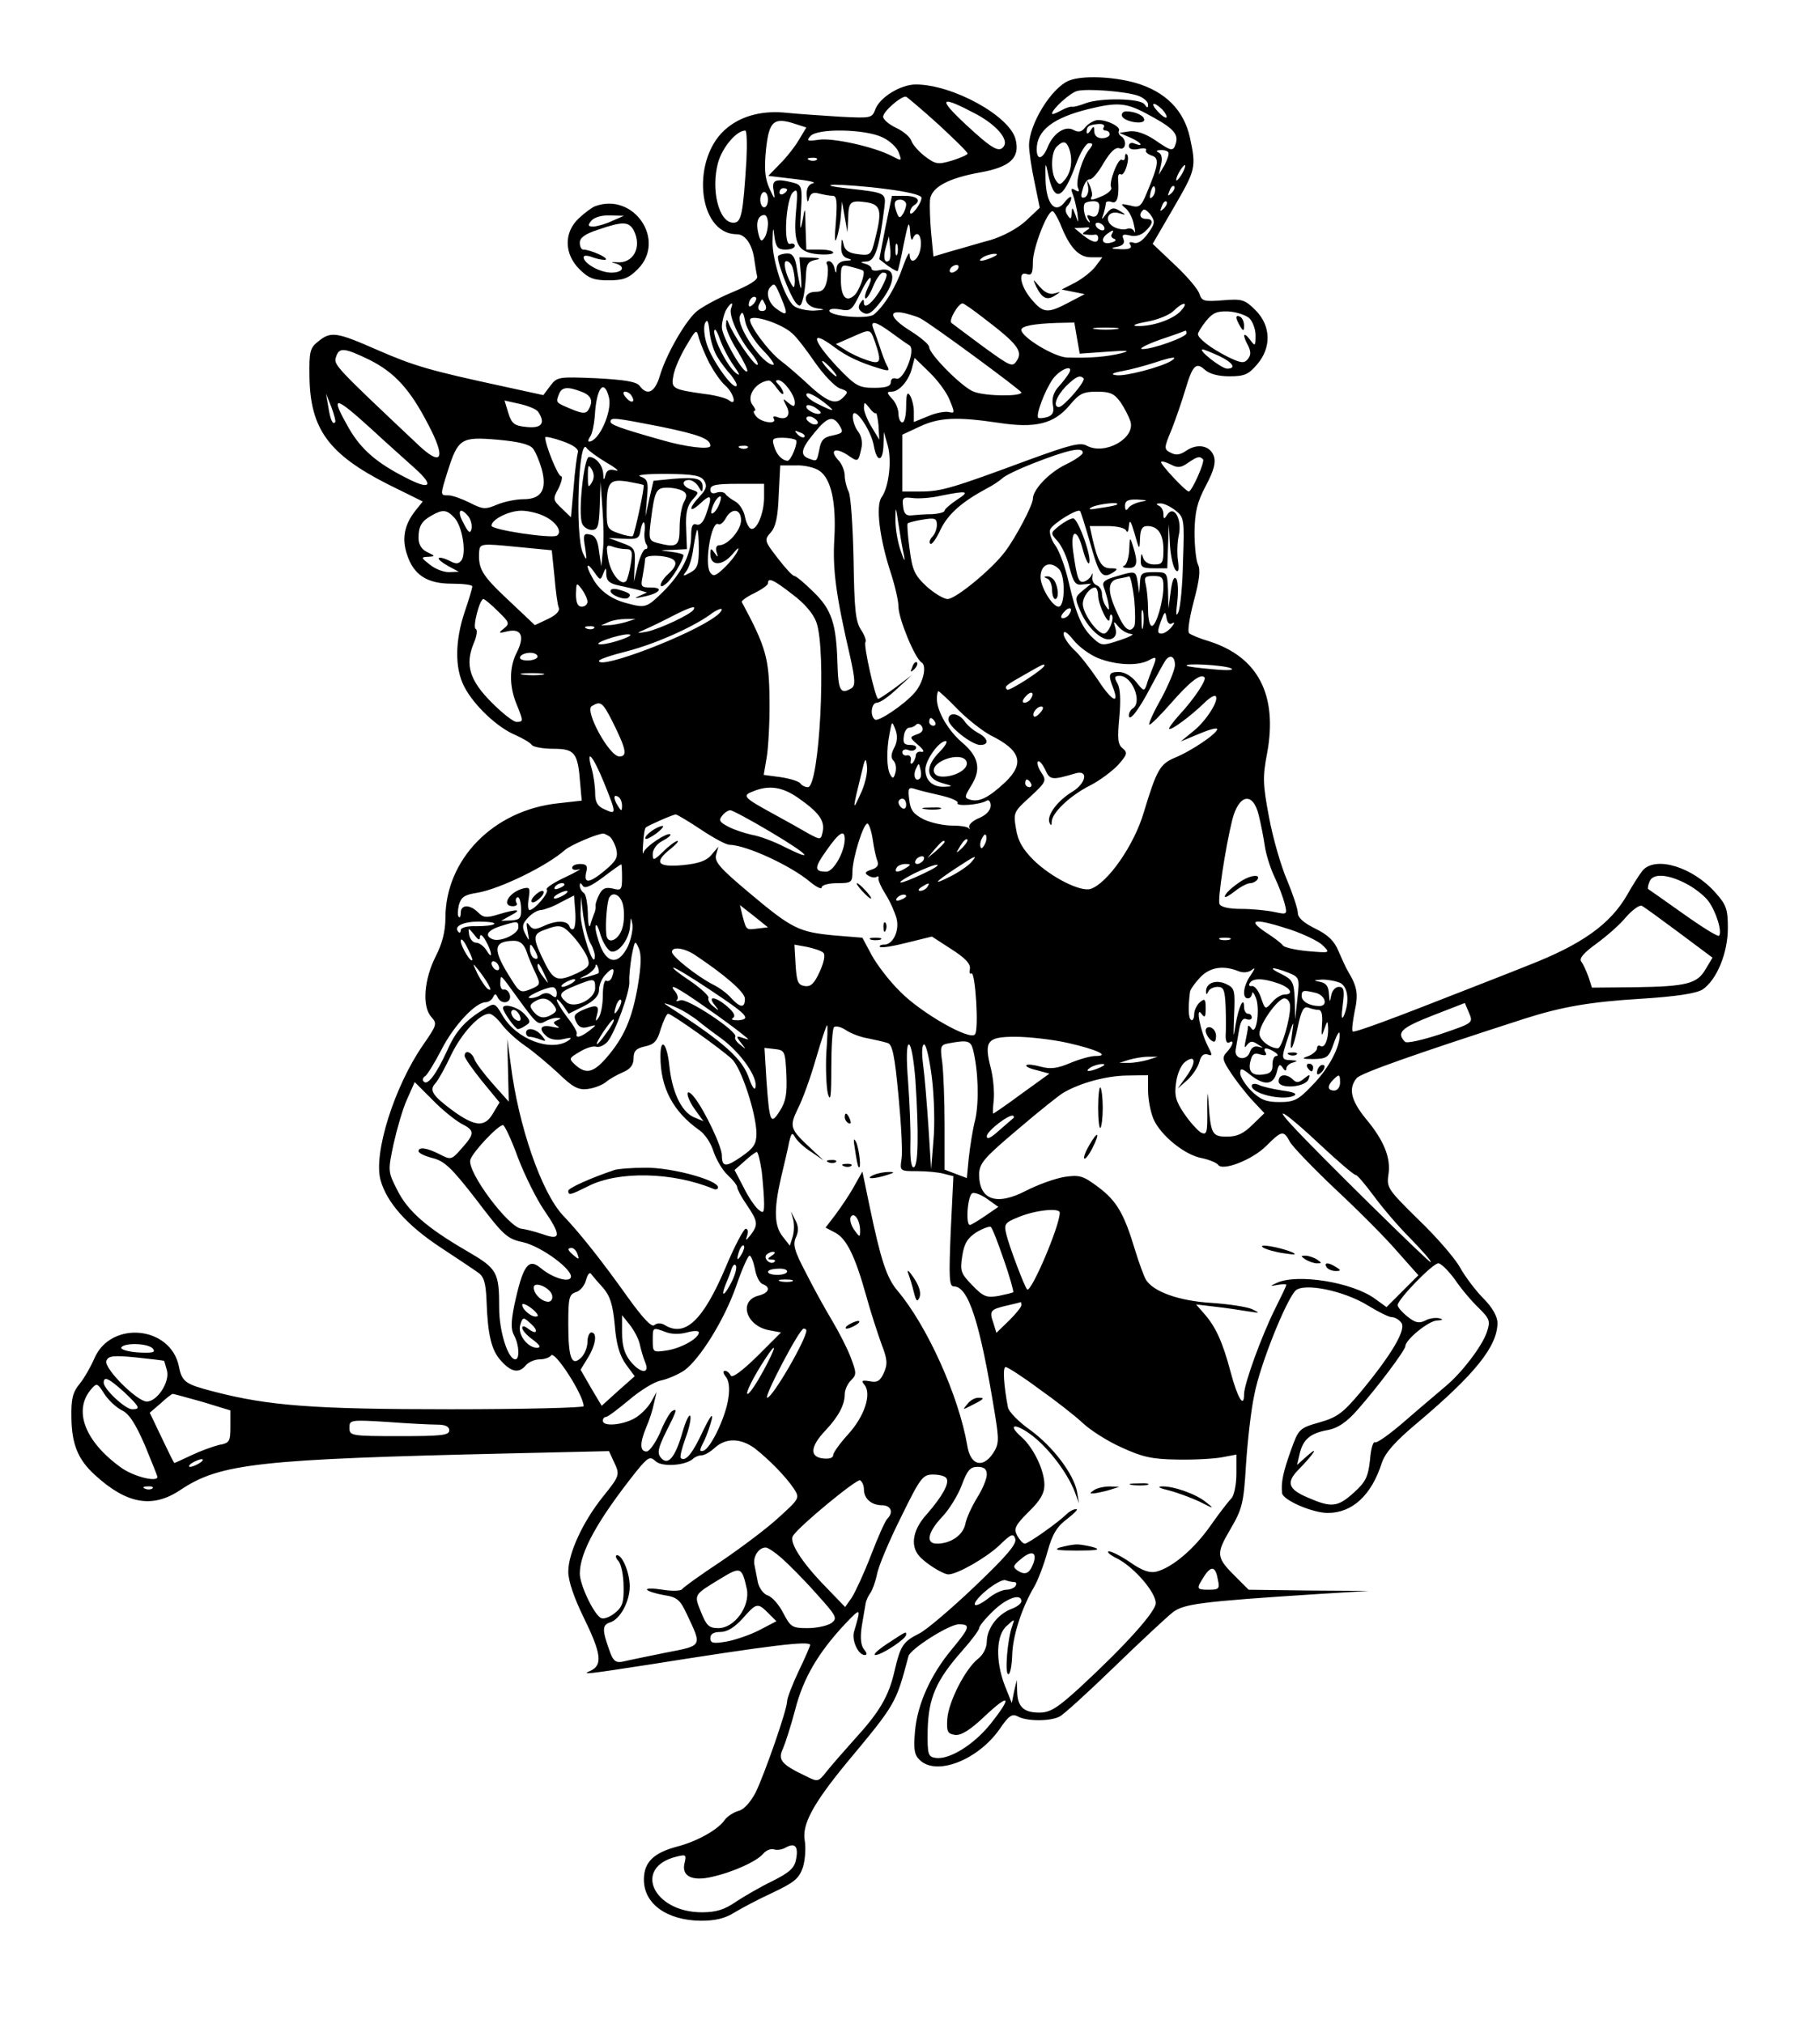 <?xml version="1.0" standalone="no"?>
<!DOCTYPE svg PUBLIC "-//W3C//DTD SVG 20010904//EN"
 "http://www.w3.org/TR/2001/REC-SVG-20010904/DTD/svg10.dtd">
<svg version="1.0" xmlns="http://www.w3.org/2000/svg"
 width="474pt" height="527pt" viewBox="0 0 474 527"
 preserveAspectRatio="xMidYMid meet">

<g transform="translate(0,527) scale(0.1,-0.1)"
fill="#000000" stroke="none">
<path d="M2784 5060 c-45 -18 -104 -113 -104 -169 0 -14 6 -57 14 -94 l14 -68
-36 -34 c-22 -20 -59 -40 -92 -50 -30 -8 -76 -22 -102 -29 l-47 -14 -6 62 c-3
33 -4 72 -3 85 3 33 47 57 131 72 78 14 104 38 92 86 -15 61 -164 143 -260
143 -39 0 -93 -33 -105 -64 -9 -24 -11 -24 -92 -20 -46 3 -107 7 -137 10 -62
7 -116 -6 -156 -38 -97 -76 -80 -278 24 -278 22 0 41 -27 46 -69 2 -14 5 -33
7 -41 2 -9 -21 -23 -67 -42 -38 -16 -80 -39 -93 -51 -30 -28 -77 -111 -93
-164 -13 -45 -33 -55 -53 -28 -8 11 -39 16 -113 20 -98 4 -102 4 -120 -20
l-18 -24 -110 24 c-185 40 -227 52 -323 94 -105 46 -120 49 -153 22 -22 -17
-24 -27 -23 -93 2 -135 50 -201 204 -279 l91 -45 -20 -25 c-28 -36 -35 -72
-21 -113 17 -53 52 -76 116 -76 30 0 54 -3 54 -7 0 -5 -9 -35 -20 -67 -25 -75
-26 -146 -1 -194 25 -49 87 -107 133 -126 20 -9 39 -20 43 -26 3 -5 29 -10 56
-10 56 0 64 -10 70 -90 l4 -45 -62 -7 c-168 -18 -293 -146 -293 -299 0 -33 -8
-66 -25 -99 -31 -61 -36 -131 -12 -158 16 -18 15 -21 -21 -73 -75 -108 -130
-283 -111 -352 16 -58 68 -117 154 -174 44 -29 89 -59 100 -67 15 -10 20 -26
22 -71 3 -92 13 -132 38 -159 27 -30 47 -33 65 -11 7 8 23 15 36 15 12 0 26 5
29 10 9 15 85 -103 85 -132 0 -4 -156 -8 -347 -8 -356 0 -474 9 -616 46 -74
19 -83 25 -91 65 -21 106 -177 121 -220 22 -9 -21 -26 -51 -38 -66 -19 -23
-23 -40 -22 -90 1 -68 17 -108 61 -148 83 -76 150 -88 223 -39 103 69 204 80
856 95 l260 6 12 -26 c17 -36 17 -37 -28 -93 -52 -65 -90 -147 -90 -195 0 -24
15 -68 40 -119 46 -94 50 -124 18 -139 -26 -11 -10 -9 152 16 315 50 420 63
420 51 0 -2 -13 -33 -30 -68 -16 -34 -30 -70 -30 -78 0 -22 -58 -188 -82 -238
-14 -26 -31 -45 -45 -48 -13 -4 -29 -14 -36 -24 -17 -25 -73 -56 -124 -69 -60
-16 -85 -40 -86 -83 -2 -65 59 -109 148 -110 38 0 63 6 87 21 18 11 63 35 100
52 57 27 69 37 79 66 6 19 8 50 5 69 -8 42 21 96 108 202 130 156 129 155 162
279 5 19 106 83 131 83 32 0 29 -8 -18 -65 -55 -66 -90 -143 -96 -214 -4 -45
-2 -61 12 -74 43 -43 152 -1 209 81 23 34 32 40 47 32 23 -13 85 -13 109 0 10
5 75 64 143 130 68 66 136 129 151 141 29 22 69 28 381 48 l130 8 -157 1 -156
2 -31 31 c-54 53 -55 61 -17 126 31 53 35 67 41 168 4 61 13 143 22 184 15 78
82 244 107 270 22 21 126 0 189 -39 26 -16 54 -30 61 -30 8 0 19 -6 25 -14 15
-17 -24 -83 -107 -183 -44 -52 -59 -64 -105 -77 -53 -15 -55 -17 -75 -73 -20
-56 -26 -83 -23 -111 1 -18 79 -52 119 -52 64 0 114 46 141 131 9 26 34 55 94
105 148 125 207 198 207 259 0 16 -13 40 -36 63 -20 20 -48 57 -62 82 -14 25
-63 81 -109 125 -78 77 -82 82 -77 116 7 44 -12 90 -60 147 -37 46 -45 77 -23
104 10 13 149 62 437 155 97 31 171 44 303 52 95 6 144 14 161 24 37 25 66 95
66 160 0 49 -4 61 -32 92 -59 67 -156 97 -190 58 -8 -10 -26 -38 -40 -63 -44
-77 -119 -130 -258 -184 -52 -21 -122 -48 -155 -61 -203 -80 -298 -115 -302
-111 -3 2 0 26 5 52 10 45 7 64 -17 104 -5 8 -16 32 -25 53 -11 27 -28 43 -61
59 -30 15 -45 28 -45 41 0 10 -13 49 -28 85 -16 37 -37 110 -47 164 -16 85
-17 104 -5 166 28 152 -23 251 -151 292 -24 7 -48 17 -52 21 -5 4 1 41 12 83
15 56 18 82 11 96 -5 10 -9 48 -9 85 1 53 7 78 30 121 21 40 26 60 20 77 -10
27 -43 33 -72 13 -16 -11 -27 -12 -40 -5 -18 9 -18 12 3 62 11 28 27 75 35
102 19 64 28 73 51 52 12 -11 36 -17 64 -17 39 0 50 5 72 31 38 44 36 101 -4
141 -28 28 -35 30 -85 26 -49 -4 -55 -2 -61 16 -3 12 -32 46 -64 76 l-58 55
54 93 c58 100 60 105 43 184 -16 71 -63 119 -141 142 -60 17 -140 20 -174 6z
m182 -40 c13 -5 24 -15 24 -22 0 -10 -2 -10 -9 0 -10 16 -114 18 -154 3 -15
-6 -31 -10 -35 -9 -4 1 -17 -3 -29 -10 -13 -7 -23 -11 -23 -8 0 12 47 54 65
59 26 7 130 -1 161 -13z m-522 -74 c42 -39 76 -72 76 -76 0 -3 -18 -11 -40
-18 -37 -11 -43 -10 -70 10 -16 12 -32 30 -36 40 -3 11 -21 26 -40 35 -19 9
-34 22 -34 29 0 14 49 56 60 52 4 -2 42 -34 84 -72z m100 26 c51 -28 82 -64
71 -82 -12 -19 -30 -9 -100 56 -75 70 -67 77 29 26z m442 2 c66 -35 83 -51 77
-75 -7 -25 -11 -24 -56 7 -24 16 -48 24 -65 22 l-27 -4 28 -12 c28 -12 39 -26
12 -16 -8 4 -15 1 -15 -6 0 -8 9 -11 25 -8 13 3 22 2 20 -3 -3 -4 3 -10 14
-14 21 -6 19 -23 -13 -99 -14 -34 -19 -38 -43 -31 -24 5 -26 5 -12 -7 9 -7 19
-26 22 -43 4 -16 4 -25 1 -18 -3 7 -11 10 -19 7 -7 -3 -23 -1 -34 5 -27 15
-17 44 13 36 20 -6 20 -5 2 6 -16 10 -22 8 -34 -7 -14 -18 -14 -18 -8 -1 3 10
6 23 6 28 0 4 7 6 15 3 15 -6 20 14 17 59 -1 10 2 16 7 13 10 -6 25 43 16 52
-3 3 -5 0 -5 -7 0 -7 -4 -10 -8 -7 -10 6 -35 -60 -28 -72 3 -5 -6 -14 -20 -21
-29 -13 -37 -14 -31 -3 3 4 0 16 -4 27 -9 19 -9 19 -5 -2 2 -12 -2 -24 -9 -27
-10 -3 -11 2 -5 22 4 15 12 26 18 25 6 -1 22 17 36 42 18 30 31 42 41 39 17
-7 21 21 5 31 -6 4 -8 10 -6 14 7 11 -35 31 -58 28 -10 -2 -24 -11 -30 -19 -9
-12 -17 -13 -29 -7 -22 13 -53 -7 -68 -43 -13 -33 -29 -37 -29 -7 0 49 42 82
135 105 74 18 97 17 151 -12z m41 11 c8 -9 13 -18 11 -21 -3 -2 -13 5 -23 16
-21 23 -11 27 12 5z m-945 -77 c-9 -16 -31 -45 -49 -63 l-32 -33 67 -8 c37 -4
59 -9 50 -11 -12 -3 -18 -13 -17 -31 1 -19 3 -21 6 -9 4 14 11 17 26 13 12 -3
28 -6 36 -6 10 0 12 -14 8 -67 -4 -43 -3 -59 2 -43 5 14 10 41 11 60 l3 35 7
-40 7 -40 2 37 c1 44 6 47 49 41 36 -6 40 -22 21 -96 -10 -41 -12 -43 -44 -39
-25 3 -35 10 -38 26 -4 17 -5 16 -6 -6 -1 -18 5 -28 17 -31 13 -4 11 -5 -5 -6
-14 -1 -23 -8 -24 -18 -1 -17 -2 -17 -6 0 -2 9 -9 17 -14 17 -6 0 -8 -4 -5 -9
3 -5 3 -23 0 -40 -5 -24 -12 -31 -30 -31 -36 0 -33 -37 4 -43 23 -3 22 -4 -9
-6 -19 0 -42 5 -51 12 -24 18 -58 122 -56 170 1 37 2 38 5 10 4 -27 9 -33 29
-33 13 0 24 4 24 10 0 5 -6 7 -12 5 -19 -7 -11 120 8 135 11 10 12 2 7 -52 -7
-83 4 -105 57 -110 22 -2 40 0 40 4 0 5 -16 8 -35 8 l-35 0 -2 58 c-1 55 -1
56 -8 17 -6 -30 -7 -23 -4 26 4 62 2 67 -19 73 -47 12 -58 8 -52 -21 4 -25 3
-24 -11 6 -12 27 -14 51 -9 102 8 74 20 85 77 66 l28 -9 -18 -30z m793 31 c-4
-5 -1 -9 4 -9 6 0 11 -4 11 -10 0 -5 -9 -10 -20 -10 -12 0 -20 7 -20 18 0 14
-2 15 -10 2 -5 -8 -10 -10 -10 -4 0 15 6 19 30 21 11 1 18 -2 15 -8z m-931
-86 c-9 -142 -13 -163 -34 -163 -38 0 -59 86 -40 156 11 40 48 84 71 84 4 0 5
-35 3 -77z m355 59 c19 -9 38 -27 42 -40 8 -22 8 -22 -19 -8 -46 24 -155 48
-190 42 -29 -4 -32 -3 -22 9 18 22 145 19 189 -3z m485 -28 c10 -27 7 -59 -9
-80 -13 -16 -16 -17 -25 -4 -14 21 -13 73 2 88 16 16 25 15 32 -4z m54 -2
c-19 -22 -37 -83 -31 -100 5 -11 3 -13 -7 -7 -10 6 -12 4 -6 -11 4 -10 9 -32
12 -49 3 -28 3 -28 -5 -5 -8 21 -9 22 -10 5 -1 -17 -3 -17 -11 -5 -6 9 -6 18
0 24 6 6 10 15 10 21 0 5 -7 1 -16 -10 -25 -34 -49 -8 -51 56 -1 46 0 49 6 19
16 -79 38 -73 72 19 12 33 27 58 35 58 11 0 11 -3 2 -15z m205 -9 c2 -5 -3
-19 -10 -33 l-15 -25 6 27 c4 16 1 28 -7 31 -7 3 -5 6 5 6 9 1 19 -2 21 -6z
m-916 -19 c-3 -3 -12 -4 -19 -1 -8 3 -5 6 6 6 11 1 17 -2 13 -5z m953 -34 c-6
-11 -13 -20 -16 -20 -2 0 0 9 6 20 6 11 13 20 16 20 2 0 0 -9 -6 -20z m-774
-42 c57 -7 94 -16 94 -23 0 -15 -29 -53 -30 -38 0 6 5 15 10 18 21 13 9 25
-24 25 l-33 0 -17 -82 -16 -83 22 -17 c13 -9 24 -15 26 -14 1 2 9 34 16 72 11
54 14 61 16 34 1 -19 4 -29 7 -22 10 24 24 11 21 -20 -3 -34 -28 -52 -29 -21
0 10 -8 -5 -18 -33 -17 -50 -47 -100 -75 -123 -16 -13 -116 -5 -116 10 0 5 13
6 29 3 26 -5 30 -2 51 41 12 25 24 44 27 41 3 -2 -1 -14 -7 -26 -6 -12 -9 -24
-6 -27 2 -3 12 11 20 31 8 20 20 36 25 36 14 0 14 -6 -3 -39 -19 -36 -46 -59
-46 -40 0 11 -2 11 -10 -1 -6 -10 -4 -17 7 -24 13 -7 22 -2 40 20 49 59 49
102 1 90 -10 -2 -18 0 -18 4 0 5 -8 11 -17 13 -14 4 -13 5 4 6 22 1 33 35 46
139 5 40 5 40 -93 51 -45 5 -60 9 -37 10 21 0 81 -4 133 -11z m696 -20 c-8 -8
-9 -4 -5 13 4 13 8 18 11 10 2 -7 -1 -18 -6 -23z m49 9 c-10 -9 -11 -8 -5 6 3
10 9 15 12 12 3 -3 0 -11 -7 -18z m-1001 9 c0 -3 -4 -8 -10 -11 -5 -3 -10 -1
-10 4 0 6 5 11 10 11 6 0 10 -2 10 -4z m-50 -26 c0 -11 -4 -20 -10 -20 -5 0
-10 9 -10 20 0 11 5 20 10 20 6 0 10 -9 10 -20z m360 -12 c0 -7 -4 -19 -9 -26
-7 -11 -10 -10 -15 3 -10 26 -7 35 9 35 8 0 15 -6 15 -12z m502 -14 c-3 -16
-9 -21 -20 -17 -11 5 -13 3 -7 -8 5 -8 4 -11 0 -6 -10 8 -16 38 -10 47 2 3 12
6 22 6 15 0 18 -6 15 -22z m169 3 c-10 -9 -11 -8 -5 6 3 10 9 15 12 12 3 -3 0
-11 -7 -18z m-42 -66 c-14 -19 -27 -27 -37 -23 -10 3 -13 1 -8 -6 5 -8 -3 -12
-26 -11 -25 1 -27 3 -10 6 16 3 22 9 18 20 -5 12 -1 14 16 10 14 -4 29 0 40
10 22 20 23 33 3 33 -16 0 -20 12 -8 23 3 4 12 -2 20 -13 12 -17 11 -23 -8
-49z m-228 27 c24 -62 48 -88 80 -88 l30 0 -18 -24 c-10 -13 -34 -32 -53 -42
l-35 -18 30 -6 30 -6 -42 -22 c-55 -29 -66 -28 -97 9 -29 34 -36 75 -11 65 12
-4 15 3 15 32 0 35 37 132 51 132 4 0 12 -15 20 -32z m-761 0 c0 -13 -4 -30
-9 -37 -8 -12 -11 -9 -16 11 -7 28 -1 48 16 48 5 0 9 -10 9 -22z m875 -8 c3
-5 2 -10 -4 -10 -5 0 -13 5 -16 10 -3 6 -2 10 4 10 5 0 13 -4 16 -10z m-45
-10 c-13 -9 -13 -10 0 -11 8 -1 18 -1 23 0 4 0 7 -3 7 -9 0 -15 -15 -12 -40 8
l-22 18 23 1 c19 2 20 0 9 -7z m66 -9 c-4 -5 -1 -11 6 -13 7 -3 3 -7 -9 -10
-23 -6 -28 10 -8 24 14 10 17 10 11 -1z m-580 -69 c-12 -11 -17 7 -9 34 l8 29
3 -28 c2 -16 1 -31 -2 -35z m21 16 c-3 -7 -5 -2 -5 12 0 14 2 19 5 13 2 -7 2
-19 0 -25z m248 -8 c-27 -12 -43 -12 -25 0 8 5 22 9 30 9 10 0 8 -3 -5 -9z
m-337 -35 c7 -6 -11 -55 -24 -65 -21 -18 -34 -2 -34 42 0 39 1 40 27 33 16 -4
29 -8 31 -10z m247 5 c-3 -5 -11 -10 -16 -10 -6 0 -7 5 -4 10 3 6 11 10 16 10
6 0 7 -4 4 -10z m-460 -77 c18 -43 16 -48 -13 -27 -21 15 -29 44 -15 57 10 11
12 9 28 -30z m-73 -15 c-7 -7 -12 -8 -12 -2 0 14 12 26 19 19 2 -3 -1 -11 -7
-17z m32 -3 c3 -9 0 -15 -9 -15 -9 0 -12 6 -9 15 4 8 7 15 9 15 2 0 5 -7 9
-15z m-90 -8 c-7 -18 20 -78 52 -116 14 -17 21 -31 16 -31 -10 0 -64 80 -75
110 -4 10 -6 9 -6 -6 -1 -11 13 -42 30 -68 16 -27 28 -51 25 -53 -9 -9 -66 90
-66 115 0 13 5 32 10 43 12 21 22 26 14 6z m660 -27 c84 -64 100 -84 85 -108
-12 -19 -15 -18 -88 35 -42 31 -79 59 -83 62 -8 7 18 51 29 51 3 0 29 -18 57
-40z m511 20 c-20 -22 -75 -41 -115 -39 -14 1 -2 6 26 11 29 5 60 18 70 28 25
25 42 25 19 0z m-1089 -101 c21 -21 33 -39 28 -39 -28 0 -97 101 -87 127 6 14
9 11 14 -15 4 -19 24 -51 45 -73z m411 82 c30 -16 262 -187 263 -193 0 -11
-94 -10 -124 2 -30 11 -116 98 -116 116 0 7 -23 26 -50 43 -53 33 -59 56 -12
45 15 -4 32 -9 39 -13z m856 1 c9 -8 17 -29 17 -45 0 -29 -1 -30 -15 -11 -17
22 -20 12 -4 -17 7 -15 7 -24 -1 -34 -10 -12 -18 -11 -53 6 -45 23 -77 48 -77
59 0 4 9 19 21 34 17 21 28 26 57 25 21 -1 45 -9 55 -17z m-1190 -40 c11 -9
37 -43 59 -75 22 -32 51 -62 64 -68 24 -8 24 -10 9 -25 -20 -20 -43 -10 -101
45 -22 20 -49 43 -60 51 -32 24 -87 98 -80 109 8 12 82 -12 109 -37z m-195
-61 c8 -14 25 -36 36 -48 10 -13 17 -25 14 -28 -9 -10 -64 67 -77 108 -7 21
-9 45 -5 55 6 12 9 7 12 -22 2 -21 11 -51 20 -65z m453 63 c19 -14 40 -29 47
-33 19 -11 -15 -94 -34 -87 -8 3 -14 -1 -14 -9 0 -11 -12 -15 -44 -15 -39 0
-48 5 -95 54 -67 72 -72 100 -8 52 32 -24 66 -40 119 -56 23 -7 26 -6 18 8 -5
9 -13 31 -18 47 -6 17 -13 38 -17 48 -10 24 5 21 46 -9z m484 -15 l7 -40 71 5
c55 4 63 3 37 -4 -37 -9 -80 -13 -141 -11 -33 1 -119 53 -119 72 0 10 33 16
92 18 l46 1 7 -41z m-895 -70 c17 -24 19 -30 6 -20 -22 18 -56 84 -56 108 1
10 7 2 14 -18 7 -20 23 -52 36 -70z m998 94 c-16 -2 -40 -2 -55 0 -16 2 -3 4
27 4 30 0 43 -2 28 -4z m-1061 -88 c12 -22 30 -49 42 -59 23 -21 31 -56 9 -38
-7 5 -35 13 -63 16 -84 12 -88 14 -81 49 3 17 18 51 33 76 26 44 27 45 33 21
4 -14 16 -43 27 -65z m432 54 c18 -53 15 -59 -21 -47 -18 6 -44 18 -57 27
l-24 15 39 17 c52 23 50 24 63 -12z m811 23 c0 -10 -89 -42 -115 -41 -11 0 9
11 45 24 36 12 66 23 68 24 1 0 2 -3 2 -7z m-2128 -69 c66 -33 106 -77 153
-168 46 -87 37 -111 -21 -58 -224 211 -225 213 -219 233 8 26 21 25 87 -7z
m2213 10 c36 -17 46 -33 21 -33 -15 0 -77 49 -64 50 4 0 23 -8 43 -17z m-702
-114 c14 -34 14 -36 -2 -32 -10 2 -34 -2 -54 -11 l-37 -15 0 27 c0 15 -5 34
-10 42 -7 11 -10 4 -10 -27 0 -24 -4 -43 -10 -43 -5 0 -10 10 -10 22 0 12 -7
30 -17 40 -14 15 -14 18 -1 18 20 0 45 29 53 61 l7 27 38 -37 c21 -20 45 -52
53 -72z m577 101 c-26 -16 -121 -41 -143 -37 -16 2 -10 6 18 11 22 4 58 14 80
21 48 16 65 18 45 5z m-885 -20 c10 -11 16 -20 13 -20 -3 0 -13 9 -23 20 -10
11 -16 20 -13 20 3 0 13 -9 23 -20z m619 -12 c-4 -7 -16 -23 -27 -35 -13 -14
-18 -31 -15 -47 4 -19 0 -27 -14 -32 -11 -3 -21 -4 -24 -2 -7 7 17 71 38 101
19 26 56 40 42 15z m38 -13 c7 -7 -52 -75 -64 -75 -17 0 -7 28 18 54 27 26 36
30 46 21z m-798 -27 c9 -12 16 -18 16 -12 0 5 -5 15 -12 22 -9 9 -9 12 -1 12
14 0 43 -39 43 -58 0 -12 -3 -12 -17 -1 -15 13 -15 12 -5 -8 13 -24 1 -39 -24
-29 -9 3 -12 1 -9 -4 10 -16 -31 -11 -45 5 -7 8 -9 15 -5 15 4 0 2 6 -4 14
-19 22 6 61 41 65 4 1 14 -9 22 -21z m-510 -8 c27 -10 32 -25 18 -48 -7 -10
-16 -9 -45 3 -40 17 -40 16 -31 39 7 18 22 20 58 6z m72 -15 c9 -36 -26 -115
-52 -115 -3 0 -2 6 3 13 5 6 10 30 12 52 4 75 24 101 37 50z m59 4 c11 -17 -1
-21 -15 -4 -8 9 -8 15 -2 15 6 0 14 -5 17 -11z m510 -24 c22 -18 15 -17 -27 4
-16 8 -28 18 -28 23 0 10 25 -2 55 -27z m763 8 c11 -16 22 -38 26 -50 14 -44
-66 -89 -113 -64 -17 10 -43 3 -153 -37 -197 -73 -227 -82 -280 -82 l-48 0 0
74 0 74 45 21 c51 24 97 26 205 10 97 -15 145 -3 186 46 25 30 35 35 71 35 34
0 45 -5 61 -27z m-2045 -52 c-6 -9 -13 6 -18 40 l-6 34 14 -35 c7 -19 12 -37
10 -39z m529 26 c19 -29 9 -43 -30 -39 -32 3 -39 8 -48 36 l-10 33 40 -9 c22
-5 44 -14 48 -21z m-435 -44 c41 -38 93 -84 115 -104 50 -45 38 -56 -25 -23
-75 38 -116 73 -148 128 -50 88 -40 88 58 -1z m1170 41 c-7 -7 -37 7 -37 17 0
6 9 5 21 -1 11 -7 19 -14 16 -16z m144 0 c2 2 5 -12 7 -32 l2 -37 -20 33 c-11
18 -20 40 -20 50 1 16 1 16 14 0 7 -10 15 -16 17 -14z m-5 -86 c8 -44 24 -41
25 5 l1 32 10 -35 c11 -39 3 -109 -16 -135 -16 -22 -5 -109 24 -197 11 -34 20
-73 20 -88 0 -31 43 -135 60 -145 15 -9 4 -54 -18 -79 -27 -31 -94 -76 -103
-70 -14 9 -10 44 5 44 8 0 31 16 52 36 l39 36 -41 -31 c-23 -17 -44 -31 -47
-31 -7 0 -39 141 -33 148 3 3 -2 17 -11 31 -15 22 -18 53 -20 184 -2 87 -7
166 -13 177 -5 10 -10 29 -10 41 0 12 -7 31 -17 41 -23 25 -9 34 23 14 29 -20
29 -20 37 15 4 16 1 33 -8 45 -8 10 -14 28 -14 39 0 34 48 -34 55 -77z m-146
61 c0 -4 -7 -6 -15 -3 -8 4 -15 10 -15 15 0 4 7 6 15 3 8 -4 15 -10 15 -15z
m-410 -10 c102 -21 130 -32 130 -50 0 -11 -66 -3 -130 16 -106 30 -130 39
-130 47 0 12 12 10 130 -13z m467 2 c10 -17 8 -19 -18 -25 -23 -4 -31 -12 -35
-36 -7 -33 -6 -32 -28 -24 -23 9 -20 25 15 67 34 42 49 46 66 18z m-92 -29
c-3 -3 -11 0 -18 7 -9 10 -8 11 6 5 10 -3 15 -9 12 -12z m-590 -40 c-2 -7 -8
-48 -11 -91 l-7 -78 -24 23 c-23 22 -24 24 -8 53 8 17 11 31 6 31 -8 0 -41 81
-41 101 0 3 20 -1 45 -10 29 -10 43 -21 40 -29z m-117 10 c7 -9 17 -33 23 -54
14 -53 -1 -78 -47 -78 -19 0 -50 -6 -69 -14 -31 -13 -37 -13 -72 5 -20 10 -45
19 -55 19 -22 0 -22 -1 -2 63 27 85 35 90 129 82 56 -5 84 -12 93 -23z m685
22 c6 -7 -13 -54 -22 -54 -14 1 -29 16 -35 38 -6 19 -4 22 22 22 16 0 31 -3
35 -6z m-493 -59 c25 -14 35 -24 23 -20 -15 4 -23 1 -26 -12 -4 -15 -5 -15 -6
3 -1 22 -19 44 -37 44 -13 0 -29 -146 -18 -173 3 -9 15 -17 25 -17 16 0 19 8
21 63 l2 62 5 -70 c3 -38 4 -88 1 -110 l-4 -40 -6 40 c-3 28 -10 41 -24 43
-16 4 -18 -1 -12 -35 5 -34 4 -35 -6 -13 -21 47 -11 308 10 273 4 -6 27 -23
52 -38z m367 39 c-3 -3 -12 -4 -19 -1 -8 3 -5 6 6 6 11 1 17 -2 13 -5z m873
-13 c0 -5 -20 -19 -45 -31 -43 -21 -85 -65 -85 -89 0 -16 -44 -100 -72 -137
-34 -46 -129 -124 -150 -124 -10 0 -35 15 -55 33 -31 29 -37 42 -44 97 -5 35
-7 65 -5 67 2 2 20 7 40 10 31 5 36 3 36 -14 0 -10 -5 -24 -12 -31 -6 -6 -9
-15 -5 -18 3 -4 16 13 27 38 20 40 55 71 120 106 14 7 32 19 40 26 8 8 44 25
80 39 92 36 130 44 130 28z m313 -17 c6 -6 -29 -84 -37 -84 -8 0 -76 73 -72
77 2 3 14 -1 26 -7 17 -9 26 -8 43 4 25 17 31 19 40 10z m-1592 -61 c-9 -15
-10 -12 -10 17 0 29 1 32 10 18 7 -12 7 -24 0 -35z m593 31 c31 -21 44 -83 39
-176 -5 -81 4 -148 42 -312 12 -56 13 -71 3 -78 -29 -18 -35 -7 -37 65 -3 103
-15 140 -63 186 -23 23 -45 41 -49 41 -5 0 -24 21 -44 47 -34 44 -35 47 -18
66 13 14 19 40 21 97 l4 78 41 0 c22 1 50 -6 61 -14z m-300 -26 c8 -13 6 -22
-12 -41 -30 -32 -28 -46 3 -17 28 26 31 19 14 -29 -7 -21 -16 -30 -25 -27 -10
4 -14 -4 -14 -30 0 -48 -25 -97 -73 -145 -44 -43 -46 -43 -98 -29 -40 11 -70
34 -87 67 -18 32 -14 41 5 14 16 -23 17 -23 24 -5 7 18 8 17 8 -3 1 -16 9 -23
34 -28 17 -4 41 -9 52 -12 l20 -6 -20 -9 c-15 -6 -12 -7 10 -2 42 8 56 24 21
24 -27 0 -28 2 -22 31 3 17 6 37 6 43 0 7 14 10 40 8 44 -5 51 -19 20 -47 -23
-21 -27 -44 -4 -24 14 11 44 61 44 73 0 3 -15 7 -32 9 -33 4 -33 4 4 5 l37 2
-2 54 c-2 40 3 59 16 74 18 20 18 20 -2 27 -24 7 -28 25 -6 25 7 0 19 -8 24
-17 9 -16 10 -16 11 -2 0 23 -16 27 -77 22 l-51 -5 -11 -47 -10 -46 4 48 c4
42 2 49 -17 56 -12 4 14 7 67 7 71 -1 90 -4 99 -18z m-158 -11 c4 -3 -23 -127
-28 -133 -3 -2 -19 1 -36 7 -30 10 -32 14 -32 59 0 75 6 83 54 76 22 -4 41 -8
42 -9z m314 -32 c0 -41 -19 -87 -34 -82 -6 2 -13 16 -16 32 -3 15 -14 33 -25
39 -11 6 -23 15 -26 20 -4 5 -14 6 -23 3 -10 -4 -16 -1 -16 8 0 12 15 15 70
15 l70 0 0 -35z m-211 16 c10 -6 11 -13 2 -29 -6 -11 -11 -41 -11 -66 0 -49
-7 -53 -58 -40 -22 6 -23 10 -17 58 10 79 14 86 43 86 15 0 33 -4 41 -9z m714
-22 c-18 -12 -33 -25 -33 -29 0 -4 -15 -8 -32 -9 -18 0 -42 -2 -53 -3 -15 -2
-21 4 -23 23 -3 23 0 25 25 22 15 -2 48 0 73 6 70 14 77 12 43 -10z m-623 -19
c-6 -12 -14 -19 -17 -17 -2 3 1 15 7 27 6 12 14 19 17 17 2 -3 -1 -15 -7 -27z
m1100 13 c-14 -3 -28 -10 -32 -17 -5 -7 -8 -5 -8 7 0 13 8 17 33 16 27 -2 28
-2 7 -6z m-61 -7 c-2 -2 -22 -6 -44 -9 -28 -5 -34 -4 -20 3 19 8 73 14 64 6z
m152 -15 c23 -18 24 -24 20 -132 -1 -62 -7 -122 -12 -133 -6 -14 -7 -6 -3 26
3 26 2 53 -2 60 -6 9 -11 -2 -15 -32 l-6 -45 -1 48 c-2 47 -2 47 -37 47 -31 0
-35 -3 -36 -27 l-2 -28 -4 28 c-5 31 -5 31 -56 16 -28 -8 -37 -14 -33 -26 3
-8 9 -27 12 -41 4 -21 3 -24 -5 -12 -6 8 -11 23 -11 33 0 10 -6 20 -14 23 -8
3 -13 13 -11 22 1 9 0 12 -2 5 -2 -6 -10 -14 -18 -17 -16 -6 -20 7 -30 77 -8
59 10 64 25 6 6 -23 14 -39 16 -36 10 10 -28 117 -41 117 -7 0 -23 -9 -36 -19
-23 -19 -24 -19 -5 -40 11 -12 25 -42 31 -68 11 -41 16 -48 35 -45 l22 2 -22
-18 c-21 -17 -21 -20 -7 -52 19 -46 59 -82 81 -74 11 4 15 13 11 28 -6 19 -5
20 8 4 8 -10 23 -18 33 -19 10 0 -2 -7 -29 -16 -45 -15 -48 -15 -68 3 -31 28
-46 62 -65 145 -9 40 -25 85 -36 99 -10 14 -16 33 -13 41 6 15 72 56 78 48 2
-2 14 -41 27 -86 23 -82 31 -92 60 -73 12 8 11 10 -8 10 -23 0 -33 17 -47 78
l-7 32 45 0 c27 0 47 -5 50 -12 3 -7 6 -2 7 12 2 19 5 14 15 -20 12 -43 13
-44 14 -12 1 24 6 32 19 32 28 0 42 -21 42 -62 0 -34 -3 -38 -24 -38 -15 0
-26 7 -29 18 -4 13 -5 11 -6 -5 -1 -20 4 -23 34 -23 l35 0 2 58 2 57 3 -55 c2
-30 9 -59 15 -65 7 -7 9 0 6 24 -3 19 -2 49 2 67 9 41 -12 80 -30 54 -8 -13
-10 -13 -10 2 0 9 -6 19 -12 21 -8 4 -7 6 3 6 9 1 27 -8 40 -18z m-707 -116
c4 -20 1 -17 -8 10 -8 22 -14 58 -14 80 0 39 1 38 8 -10 4 -27 10 -63 14 -80z
m-1170 96 c20 -22 31 -90 18 -110 -8 -10 -14 -11 -32 -1 -12 6 -24 9 -27 7 -3
-3 8 -12 24 -21 l28 -15 -26 -1 c-15 0 -37 9 -50 20 -23 18 -23 19 -4 20 19 1
19 2 -2 12 -15 7 -23 20 -23 37 0 31 8 44 35 59 28 16 39 15 59 -7z m36 4 c6
-8 10 -22 8 -32 -3 -14 -8 -11 -21 15 -18 32 -9 44 13 17z m199 0 c31 -15 46
-41 31 -50 -14 -8 -170 15 -170 26 0 16 45 39 78 39 18 0 46 -7 61 -15z m511
-10 c0 -25 -34 -65 -57 -65 -7 0 -10 -7 -7 -17 5 -15 4 -16 -5 -3 -9 13 -11
13 -11 -3 0 -31 30 -32 57 -1 14 17 20 21 14 9 -5 -11 -21 -31 -36 -45 -22
-21 -28 -22 -36 -10 -15 24 4 136 22 125 4 -3 13 4 19 15 15 28 40 26 40 -5z
m-251 -27 c-2 -13 0 -29 4 -35 5 -7 4 -13 -2 -13 -5 0 -14 -19 -20 -42 l-10
-43 2 44 c2 42 0 45 -33 57 l-35 13 40 -2 c35 -2 40 1 43 21 2 12 6 22 8 22 3
0 4 -10 3 -22z m141 -48 c0 -41 -4 -51 -22 -61 -20 -11 -21 -10 -11 3 7 8 16
36 19 62 4 25 8 46 10 46 2 0 4 -22 4 -50z m-376 -71 c3 -37 8 -74 11 -81 4
-9 -7 -20 -28 -30 l-34 -16 -71 67 c-68 64 -77 80 -74 126 2 19 6 20 96 11
l93 -9 7 -68z m186 71 c16 0 18 -6 13 -37 -3 -21 -9 -41 -12 -46 -13 -14 -40
18 -47 57 -6 35 -5 38 10 33 10 -4 26 -7 36 -7z m1128 -52 c17 -17 16 -98 -1
-98 -16 0 -47 51 -47 77 0 33 25 44 48 21z m196 -79 c3 -34 3 -65 0 -70 -11
-19 -26 -8 -44 34 -27 57 -26 85 3 90 12 2 25 5 28 6 3 0 9 -26 13 -60z m76
34 c0 -39 -19 -103 -30 -103 -6 0 -10 19 -10 43 0 23 -3 52 -6 65 -5 19 -2 22
20 22 22 0 26 -4 26 -27z m-966 -21 c31 -23 54 -50 62 -72 27 -74 8 -430 -22
-430 -7 0 -15 4 -19 9 -3 6 -26 13 -51 17 l-45 6 8 47 c4 25 8 93 7 151 -1
105 -9 135 -72 252 -2 3 13 14 32 23 20 10 36 21 36 26 0 16 14 10 64 -29z
m-534 -19 c0 -7 -7 -13 -15 -13 -10 0 -15 10 -15 33 1 30 1 31 15 13 8 -11 15
-26 15 -33z m1330 15 c1 -25 29 -82 30 -59 0 8 2 12 5 10 9 -9 -8 -49 -20 -49
-18 0 -55 53 -55 77 0 19 18 43 32 43 4 0 8 -10 8 -22z m-1563 -40 c30 -29 31
-32 15 -45 -15 -12 -14 -13 10 -7 36 8 45 -13 24 -55 -20 -38 -20 -88 -1 -134
18 -45 19 -47 0 -47 -8 0 -37 23 -64 50 -58 58 -70 98 -48 153 9 20 11 37 6
39 -9 3 10 78 20 78 3 0 20 -14 38 -32z m509 4 c-7 -12 -88 -50 -121 -57 -29
-5 -29 -5 -5 6 14 6 45 21 70 34 49 25 64 29 56 17z m58 -17 c-65 -49 -304
-140 -304 -116 0 4 33 15 73 25 73 19 168 61 216 95 14 11 28 17 30 15 3 -2
-4 -11 -15 -19z m921 6 c-3 -6 -11 -11 -17 -11 -6 0 -6 6 2 15 14 17 26 13 15
-4z m192 -33 c-2 -13 -4 -5 -4 17 -1 22 1 32 4 23 2 -10 2 -28 0 -40z m76 9
c7 4 6 -1 -2 -10 -7 -9 -19 -17 -26 -17 -11 0 -11 6 -2 31 10 27 12 29 15 10
2 -13 8 -19 15 -14z m-1423 3 c-14 -4 -34 -8 -45 -8 l-20 -1 20 9 c11 5 31 8
45 8 l25 0 -25 -8z m-83 -16 c-3 -3 -12 -4 -19 -1 -8 3 -5 6 6 6 11 1 17 -2
13 -5z m1313 -78 c46 -18 102 -21 131 -6 22 12 23 10 10 -22 -5 -13 -12 -31
-15 -42 -6 -17 -8 -16 -27 8 -12 15 -30 26 -45 26 -27 0 -29 -6 -14 -44 16
-44 -7 -29 -43 27 -19 28 -46 63 -61 76 -14 14 -26 32 -26 40 0 10 9 5 25 -15
14 -18 43 -39 65 -48z m-1240 49 c-19 -7 -44 -13 -55 -13 -13 0 -7 5 15 13 19
7 44 13 55 13 13 0 7 -5 -15 -13z m-220 -45 c0 -5 -12 -10 -26 -10 -14 0 -23
4 -19 10 3 6 15 10 26 10 10 0 19 -4 19 -10z m1660 -22 c0 -12 -16 -50 -35
-86 -20 -35 -34 -66 -32 -69 3 -2 28 23 57 56 48 55 77 78 87 67 6 -6 -26 -55
-64 -96 -17 -19 -30 -36 -28 -38 5 -5 57 34 91 67 13 13 27 22 30 18 10 -10
-25 -65 -58 -91 l-33 -27 48 20 c26 11 47 17 47 12 0 -11 -67 -57 -112 -75
-37 -16 -46 -32 -79 -141 -25 -86 -95 -186 -139 -200 -26 -8 -102 30 -148 75
-29 29 -41 50 -46 82 -7 42 -6 44 37 83 42 39 43 42 29 63 -8 12 -12 25 -9 29
4 3 12 -7 19 -21 12 -28 18 -28 79 -10 34 10 28 -25 -7 -47 -40 -24 -68 -62
-61 -81 4 -9 6 -9 6 2 1 24 48 68 99 94 26 13 59 38 74 54 24 27 25 32 12 43
-13 10 -14 26 -9 80 4 43 3 74 -4 88 -10 17 -9 21 5 21 33 0 60 -69 34 -85 -5
-3 -10 -11 -10 -18 0 -19 26 14 57 74 16 30 33 61 37 67 12 19 26 14 26 -10z
m-340 -1 c0 -9 -92 -68 -97 -63 -8 8 -6 10 47 40 47 27 50 28 50 23z m485 -7
c12 -5 -5 -7 -45 -3 -36 3 -67 7 -69 9 -9 8 95 2 114 -6z m-1792 -17 c-13 -2
-35 -2 -50 0 -16 2 -5 4 22 4 28 0 40 -2 28 -4z m1083 -92 c27 -27 65 -56 84
-66 79 -39 89 -73 38 -122 -42 -39 -66 -52 -90 -46 -17 5 -17 7 2 38 26 42 19
75 -25 112 -36 31 -65 81 -65 113 0 11 2 20 4 20 2 0 26 -22 52 -49z m189 30
c-3 -6 -11 -11 -17 -11 -6 0 -6 6 2 15 14 17 26 13 15 -4z m-1091 -58 c37 -74
41 -93 19 -93 -26 0 -91 119 -72 131 23 14 28 11 53 -38z m1116 22 c-7 -9 -15
-13 -17 -11 -7 7 7 26 19 26 6 0 6 -6 -2 -15z m-275 -25 c3 -5 1 -10 -4 -10
-6 0 -11 5 -11 10 0 6 2 10 4 10 3 0 8 -4 11 -10z m-106 -67 c-9 -17 -9 -27
-2 -34 6 -6 8 -20 5 -31 -4 -15 -7 -17 -13 -6 -10 16 -11 64 -2 109 6 32 6 32
15 9 6 -16 5 -32 -3 -47z m60 35 c-21 -8 -21 -8 2 -28 14 -12 18 -19 9 -18 -8
2 -14 -2 -15 -9 0 -6 -4 -15 -8 -20 -5 -4 -7 -1 -5 7 2 8 -3 14 -9 13 -7 -2
-13 2 -13 8 0 6 7 9 15 6 8 -4 17 -2 20 3 4 6 -3 10 -14 10 -16 0 -20 5 -17
23 1 12 8 22 14 22 6 0 14 3 18 8 4 4 11 2 15 -5 5 -8 1 -16 -12 -20z m58 -46
c-38 -39 -36 -69 6 -81 29 -8 30 -9 7 -10 -31 -1 -50 16 -50 45 0 24 35 74 53
74 6 0 -1 -13 -16 -28z m-874 -80 c33 -82 33 -84 2 -70 -19 8 -25 19 -25 42 0
17 -4 46 -9 64 -16 56 3 35 32 -36z m667 -32 c-20 -45 -20 -39 3 54 10 43 12
46 15 20 2 -17 -6 -50 -18 -74z m276 89 c10 -16 -17 -37 -51 -41 -20 -2 -30 2
-33 13 -5 27 69 52 84 28z m-120 -46 c-11 -11 -19 6 -11 24 8 17 8 17 12 0 3
-10 2 -21 -1 -24z m289 -13 c3 -5 1 -10 -4 -10 -6 0 -11 5 -11 10 0 6 2 10 4
10 3 0 8 -4 11 -10z m-609 -36 c55 -38 72 -60 67 -88 -5 -24 -5 -24 -37 -7
-17 10 -58 33 -91 51 -79 43 -83 48 -54 59 41 17 75 12 115 -15z m376 4 c26
-6 45 -15 42 -19 -6 -10 59 -5 76 6 5 3 10 -2 10 -13 0 -12 -11 -24 -29 -32
-16 -6 -28 -17 -27 -23 2 -7 1 -9 -1 -4 -3 4 -22 7 -43 7 -22 0 -55 7 -74 16
-27 14 -35 24 -38 51 -4 31 -2 34 16 28 12 -4 42 -11 68 -17z m-832 -26 c0
-15 -2 -15 -10 -2 -13 20 -13 33 0 25 6 -3 10 -14 10 -23z m740 2 c0 -8 -4
-12 -10 -9 -5 3 -10 10 -10 16 0 5 5 9 10 9 6 0 10 -7 10 -16z m918 -26 c6
-24 13 -60 16 -81 3 -21 14 -57 25 -80 11 -23 23 -55 27 -71 7 -28 6 -28 -27
-21 -19 4 -57 8 -86 8 -33 0 -54 5 -57 13 -5 12 15 144 33 218 17 68 54 75 69
14z m-1272 -44 c101 -60 120 -81 36 -39 -27 14 -65 28 -84 31 -18 4 -46 13
-61 21 -23 12 -26 17 -16 29 6 8 16 14 21 14 5 0 52 -25 104 -56z m-181 6 c33
-22 66 -40 75 -40 44 -1 159 -54 209 -96 17 -14 31 -21 31 -15 0 6 18 11 40
11 37 0 40 2 40 29 0 36 30 132 40 126 4 -3 10 -21 13 -42 3 -21 8 -45 12 -55
4 -11 0 -18 -16 -23 -16 -5 -18 -9 -8 -15 7 -5 17 -6 21 -4 5 3 7 2 6 -3 -2
-4 7 -24 19 -43 12 -19 24 -47 28 -62 8 -31 -9 -68 -32 -68 -9 0 -14 -3 -11
-6 4 -3 35 2 70 11 l65 16 51 -33 c36 -23 50 -38 48 -51 -2 -9 -1 -15 4 -12
10 6 20 -148 9 -159 -14 -16 -140 56 -194 111 -29 28 -62 72 -75 96 l-24 45
-74 6 c-92 9 -109 17 -222 112 -75 63 -90 80 -85 98 l6 21 -18 -21 c-13 -16
-34 -23 -75 -27 -66 -6 -76 7 -32 42 15 12 23 21 18 21 -4 0 -21 -12 -36 -27
-26 -25 -28 -25 -28 -7 0 12 11 27 25 34 14 7 23 15 21 17 -7 7 -66 -32 -70
-47 -2 -8 -3 2 -1 23 1 21 4 40 7 42 5 5 71 34 78 34 3 0 32 -17 65 -39z
m-238 -18 c6 -4 14 -19 18 -33 5 -22 0 -31 -31 -57 -40 -33 -55 -34 -47 -2 4
15 0 20 -16 20 -11 0 -21 -4 -21 -10 0 -5 8 -7 18 -4 9 3 -7 -7 -37 -21 -30
-14 -51 -28 -47 -32 7 -7 -32 -53 -45 -53 -4 0 -5 14 -2 31 4 28 3 30 -19 24
-35 -12 -52 -45 -22 -45 8 0 13 4 9 9 -3 5 -2 12 2 14 5 3 9 -9 10 -26 1 -28
-2 -32 -25 -34 l-27 -1 25 14 c31 16 19 18 -31 3 -32 -10 -40 -9 -54 5 -21 21
-45 21 -45 -1 0 -9 -2 -14 -5 -11 -4 3 -3 17 0 31 6 21 15 27 48 32 59 10 182
70 229 112 14 12 81 41 98 42 3 1 10 -3 17 -7z m613 -7 c0 -33 -29 -85 -48
-85 -32 0 -32 10 1 56 32 46 47 55 47 29z m366 -11 c-4 -9 -9 -15 -11 -12 -3
3 -3 13 1 22 4 9 9 15 11 12 3 -3 3 -13 -1 -22z m-60 -12 c-17 -16 -18 -16 -5
5 7 12 15 20 18 17 3 -2 -3 -12 -13 -22z m-46 15 c0 -2 -10 -12 -22 -23 l-23
-19 19 23 c18 21 26 27 26 19z m-55 -47 c-3 -5 -11 -10 -16 -10 -6 0 -7 5 -4
10 3 6 11 10 16 10 6 0 7 -4 4 -10z m124 -6 c-7 -8 -31 -25 -53 -36 -49 -25
-44 -17 15 22 52 34 56 35 38 14z m-909 -39 c0 -32 -2 -35 -24 -29 -18 4 -27
1 -35 -15 -6 -11 -10 -24 -10 -28 1 -4 0 -15 -4 -23 -3 -8 -8 -22 -10 -30 -3
-8 -6 6 -6 32 -1 26 -5 50 -11 53 -5 3 -10 12 -10 18 0 9 2 9 8 0 5 -8 21 -1
52 22 25 19 46 34 48 34 1 1 2 -15 2 -34z m740 25 c-20 -13 -33 -13 -25 0 3 6
14 10 23 10 15 0 15 -2 2 -10z m45 -15 c-65 -31 -84 -31 -25 0 25 12 52 23 60
23 8 0 -7 -10 -35 -23z m1984 -25 c22 -11 48 -31 59 -45 21 -27 38 -82 29 -92
-3 -3 -45 23 -94 58 -48 34 -89 63 -91 64 -1 1 0 10 4 19 8 22 46 20 93 -4z
m-2919 -4 c0 -2 -7 -7 -16 -10 -8 -3 -12 -2 -9 4 6 10 25 14 25 6z m945 -6
c-3 -5 -12 -10 -18 -10 -7 0 -6 4 3 10 19 12 23 12 15 0z m-945 -20 c-8 -5
-19 -10 -25 -10 -5 0 -3 5 5 10 8 5 20 10 25 10 6 0 3 -5 -5 -10z m24 -89 c-4
-3 -9 0 -11 7 -6 15 -34 16 -68 0 -22 -10 -28 -9 -37 3 -7 10 -8 6 -4 -16 5
-28 5 -28 -6 -7 -9 18 -8 26 7 42 10 11 25 20 34 20 9 1 32 9 51 20 l35 18 3
-40 c2 -22 0 -43 -4 -47z m129 60 c3 -15 3 -41 -2 -57 -9 -33 -40 -46 -42 -17
-3 27 2 87 8 96 10 17 31 5 36 -22z m737 25 c0 -2 -7 -7 -16 -10 -8 -3 -12 -2
-9 4 6 10 25 14 25 6z m-822 -123 c7 -12 12 -28 11 -35 -2 -35 -37 73 -37 112
l1 45 6 -50 c4 -27 12 -60 19 -72z m2835 28 l87 -65 -18 -30 c-22 -38 -49 -45
-185 -47 l-111 -1 -9 28 c-6 16 -14 34 -19 40 -6 8 7 23 39 46 26 19 62 50 78
70 17 19 35 32 41 29 6 -3 50 -35 97 -70z m-2399 11 c-31 -4 -30 -5 -40 32
l-7 29 37 -29 36 -29 -26 -3z m-339 -47 c-23 -46 -51 -47 -71 0 -7 19 -14 42
-13 52 1 10 7 0 13 -22 7 -22 20 -41 28 -43 20 -4 48 34 49 68 2 23 2 23 6 3
2 -12 -3 -38 -12 -58z m-348 59 c-3 -4 -24 -6 -47 -6 -23 1 -40 -4 -40 -10 0
-6 -3 -9 -6 -5 -14 14 11 27 53 27 26 0 44 -3 40 -6z m63 -9 c0 -17 -46 -39
-67 -31 -22 9 -14 23 20 34 45 14 47 14 47 -3z m2011 -6 c35 -12 73 -30 84
-41 20 -20 20 -20 -39 -15 -33 3 -62 10 -65 15 -3 5 -24 21 -46 35 -50 34 -26
36 66 6z m-1867 -19 c15 -17 31 -41 36 -54 7 -20 4 -25 -26 -40 -50 -23 -61
-20 -83 22 -34 68 -35 79 -4 90 42 16 48 14 77 -18z m-244 1 c1 8 7 3 15 -11
17 -30 19 -53 2 -25 -7 11 -19 20 -27 20 -8 0 -16 9 -18 20 -3 20 -3 20 13 1
11 -15 15 -16 15 -5z m-20 -60 c-1 -13 -30 34 -30 48 0 9 7 3 15 -13 8 -15 15
-31 15 -35z m1973 52 c-7 -2 -19 -2 -25 0 -7 3 -2 5 12 5 14 0 19 -2 13 -5z
m-1832 -30 c5 -16 16 -41 24 -58 13 -28 13 -30 -13 -41 -25 -10 -29 -9 -50 25
-50 78 -49 100 6 101 16 0 26 -8 33 -27z m290 -91 c-15 -86 -36 -134 -82 -187
-34 -39 -53 -43 -81 -18 -17 16 -17 17 12 34 16 10 36 16 43 13 7 -2 20 3 29
13 20 24 59 131 57 157 -1 12 2 41 6 66 8 41 9 42 18 22 8 -17 7 -46 -2 -100z
m-261 75 c0 -5 -4 -5 -10 -2 -5 3 -10 14 -10 23 0 15 2 15 10 2 5 -8 10 -19
10 -23z m744 12 c6 -5 2 -25 -9 -49 -14 -31 -23 -40 -39 -38 -18 3 -21 11 -24
55 l-3 53 33 -6 c18 -4 37 -10 42 -15z m-334 -6 c78 -52 130 -97 130 -114 0
-25 -12 -24 -36 2 -10 12 -32 28 -49 36 -40 21 -105 72 -105 84 0 15 33 10 60
-8z m-510 -34 c0 -6 -4 -7 -10 -4 -5 3 -10 11 -10 16 0 6 5 7 10 4 6 -3 10
-11 10 -16z m-28 -43 c7 -13 7 -16 -1 -12 -6 4 -18 22 -27 39 -14 30 -14 31 1
12 9 -11 21 -28 27 -39z m147 24 c11 -24 11 -24 -3 -6 -9 11 -16 24 -16 30 0
12 5 7 19 -24z m140 6 c-2 -2 -15 -6 -29 -10 -25 -6 -25 -6 -2 5 12 7 22 17
23 23 0 6 3 5 6 -2 3 -7 3 -15 2 -16z m35 -10 c-3 -9 -10 -13 -15 -10 -5 3 -9
-14 -9 -38 0 -24 -5 -50 -11 -58 -8 -12 -9 -10 -4 8 7 25 -2 27 -39 11 -21
-10 -23 -15 -15 -31 7 -14 16 -17 32 -12 22 6 22 6 2 -10 -22 -17 -37 -21 -33
-8 2 4 -9 23 -25 43 -15 20 -27 40 -27 45 0 4 7 -2 16 -14 l15 -22 40 20 c27
14 39 27 39 42 0 12 7 30 17 40 19 21 26 18 17 -6z m251 -31 c101 -67 113 -79
78 -82 -15 0 -21 2 -14 6 7 5 3 14 -14 29 -31 27 -54 30 -34 5 13 -16 12 -17
-3 -4 -10 7 -15 17 -13 22 3 4 -18 24 -47 44 -29 19 -49 35 -44 35 5 0 46 -25
91 -55z m1380 46 c12 -5 26 -4 35 3 10 8 9 4 -3 -14 -19 -27 -23 -60 -7 -60 6
0 10 6 11 13 0 6 5 1 10 -12 11 -29 1 -100 -12 -79 -5 7 -9 9 -9 3 0 -5 -3
-21 -6 -35 -4 -18 -3 -21 4 -11 8 10 14 11 28 1 15 -9 16 -10 2 -6 -11 3 -19
-2 -23 -14 -8 -24 -41 -19 -37 6 2 11 6 34 9 52 4 23 10 32 19 28 8 -3 14 -1
14 4 0 6 -4 10 -10 10 -5 0 -10 8 -10 17 0 31 -14 2 -22 -45 -6 -40 -6 -36 -4
23 3 67 2 72 -22 83 -27 12 -53 1 -51 -22 0 -7 2 -6 6 2 2 6 13 12 24 12 16 0
19 -8 21 -52 1 -29 1 -63 0 -76 0 -12 3 -20 9 -17 14 9 11 -7 -6 -25 -13 -14
-12 -20 12 -56 14 -21 39 -53 56 -71 l30 -32 -31 -30 c-23 -23 -40 -31 -66
-31 -40 0 -43 6 -49 95 -2 28 -3 18 -3 -22 1 -65 -1 -70 -17 -62 -9 6 -29 28
-43 49 -22 32 -26 48 -21 81 3 23 13 46 24 54 27 20 29 -2 3 -38 l-23 -32 26
23 c14 13 28 35 31 48 4 15 11 21 21 18 13 -5 13 -2 0 23 -19 38 -32 105 -16
83 9 -12 11 -9 11 14 0 24 -2 27 -15 16 -8 -7 -15 -21 -15 -32 0 -10 -4 -17
-8 -14 -7 4 -8 31 -3 72 0 6 12 23 26 38 25 27 60 33 100 17z m130 -4 c29 -12
30 -13 24 -67 l-6 -55 -1 51 c-2 46 -5 52 -34 67 -38 18 -27 21 17 4z m-2009
-63 c53 -73 55 -74 74 -64 10 6 25 10 32 9 10 0 10 -2 -1 -6 -11 -5 -11 -7 0
-15 9 -5 5 -6 -13 -2 -31 7 -37 -6 -13 -26 9 -7 26 -10 42 -6 21 5 24 4 13 -4
-45 -30 -135 3 -171 65 -20 34 -21 34 -47 18 -51 -31 -75 -58 -97 -108 -29
-63 -51 -92 -61 -82 -5 4 -3 11 4 15 6 5 25 36 42 69 31 61 88 123 115 123 7
0 16 6 19 13 5 10 7 10 12 0 9 -20 36 -16 32 5 -2 9 -9 16 -15 15 -7 -2 -11 7
-10 18 1 22 -2 25 43 -37z m144 36 c-8 -5 -19 -10 -25 -10 -5 0 -3 5 5 10 8 5
20 10 25 10 6 0 3 -5 -5 -10z m60 -13 c0 -29 -53 -55 -75 -37 -22 19 -19 26
23 43 50 20 52 20 52 -6z m1779 12 c32 -11 42 -29 16 -29 -8 0 -23 -9 -32 -20
-18 -20 -18 -20 -29 12 -6 18 -17 32 -24 30 -6 -1 -9 2 -5 8 8 13 34 13 74 -1z
m162 1 c20 -11 24 -49 9 -85 -6 -13 -7 -3 -3 28 5 38 3 47 -10 47 -9 0 -18
-10 -20 -22 -4 -20 -4 -20 -6 4 -1 19 -7 28 -23 31 -19 4 -18 4 5 6 16 0 37
-4 48 -9z m-2041 -26 c0 -12 -3 -14 -13 -6 -8 7 -18 7 -27 2 -8 -6 -22 -10
-30 -9 -17 0 38 27 58 28 6 1 12 -6 12 -15z m386 -36 c42 -29 85 -61 97 -71
20 -16 20 -16 2 -10 -18 6 -19 5 -5 -13 14 -18 14 -18 -2 -5 -10 7 -16 17 -13
21 8 13 -126 102 -143 95 -9 -3 -13 -3 -9 1 4 4 2 13 -4 21 -21 25 3 13 77
-39z m1592 36 c24 -7 31 -34 8 -34 -25 0 -46 12 -46 26 0 16 5 16 38 8z
m-1987 -30 c10 -13 10 -17 -2 -25 -21 -13 -35 -11 -50 7 -10 13 -10 17 2 25
21 13 35 11 50 -7z m170 -11 c-12 -20 -14 -14 -5 12 4 9 9 14 11 11 3 -2 0
-13 -6 -23z m1749 6 c0 -34 -22 -109 -32 -109 -21 0 -48 22 -48 38 0 25 48 92
65 92 8 0 15 -9 15 -21z m-1570 -18 c14 -9 27 -18 30 -21 3 -3 29 -23 58 -44
51 -37 98 -104 89 -129 -2 -7 -9 4 -16 24 -17 51 -63 93 -207 186 -18 12 -18
12 1 6 11 -4 31 -13 45 -22z m1962 -54 c-46 -15 -88 -25 -93 -20 -23 24 -10
36 71 68 l85 33 11 -26 c11 -26 11 -26 -74 -55z m-318 63 c8 0 11 -13 9 -37
-2 -33 -1 -34 6 -13 8 23 9 23 10 3 1 -29 -9 -54 -20 -47 -5 3 -9 0 -9 -6 0
-6 -10 -15 -22 -20 -20 -7 -17 -8 14 -8 34 1 39 4 52 42 8 23 15 33 15 23 2
-33 -30 -92 -72 -134 -36 -38 -47 -43 -85 -43 -35 0 -49 6 -73 29 -16 16 -29
37 -29 46 0 14 4 14 26 -4 37 -29 60 -27 69 6 5 21 8 24 16 12 5 -8 9 -9 9 -2
0 6 8 14 18 16 13 4 11 5 -5 6 -27 1 -27 3 -8 61 15 44 15 44 10 8 -9 -58 2
-45 15 18 9 42 15 54 27 50 8 -3 20 -6 27 -6z m-2127 -38 c11 -15 38 -40 60
-55 22 -15 61 -48 87 -72 37 -36 52 -44 76 -41 17 2 38 10 48 18 9 8 29 19 45
26 19 8 27 19 27 36 0 19 7 26 30 31 24 5 32 14 41 46 7 21 15 39 19 39 9 0
140 -93 166 -118 25 -23 64 -144 64 -194 0 -27 -7 -38 -39 -60 -40 -28 -51
-28 -51 3 0 23 -44 115 -70 149 -26 34 -26 6 1 -31 l21 -29 -26 11 c-32 15
-56 66 -63 135 -6 57 -23 75 -23 23 0 -82 33 -144 101 -192 15 -10 31 -35 37
-55 7 -21 23 -49 37 -62 14 -13 25 -27 25 -32 0 -5 11 -26 25 -46 29 -43 30
-51 10 -78 -13 -16 -14 -16 -9 -1 3 9 2 17 -4 17 -5 0 -29 -45 -52 -100 -59
-139 -106 -184 -160 -150 -9 5 -19 5 -26 -1 -7 -6 -29 17 -70 74 -64 90 -123
165 -168 212 -56 60 -116 233 -136 394 l-9 66 2 -82 2 -82 -42 47 c-23 26 -45
55 -48 65 -7 18 -25 24 -25 7 0 -5 20 -34 45 -65 l46 -56 -18 -30 c-21 -35
-46 -33 -103 8 -54 40 -63 54 -46 72 8 9 26 42 41 74 27 56 74 107 99 107 7 0
21 -12 33 -28z m273 -21 c-29 -42 -36 -39 -8 3 13 19 24 33 26 31 3 -2 -6 -18
-18 -34z m572 -53 c-2 -40 0 -88 4 -106 7 -24 9 -7 9 67 0 55 3 102 7 106 4 4
18 1 30 -7 13 -9 39 -19 58 -22 19 -4 42 -9 51 -12 13 -3 19 -31 29 -138 7
-73 11 -147 8 -164 -5 -32 -4 -32 41 -32 25 0 57 -3 70 -7 l24 -6 -7 -144 c-5
-121 -4 -143 8 -143 38 0 68 -92 107 -332 11 -68 11 -79 -5 -103 -27 -40 -59
-31 -67 21 -22 129 -105 312 -181 402 -29 34 -44 80 -74 224 l-18 87 -22 -39
c-12 -22 -34 -54 -48 -73 l-26 -34 25 -13 c30 -16 52 -61 81 -165 12 -44 31
-101 40 -126 15 -39 16 -51 6 -74 -10 -22 -18 -26 -37 -22 -20 3 -23 2 -14 -9
20 -24 0 -83 -42 -129 -21 -23 -39 -48 -39 -54 0 -8 -11 -11 -27 -9 -35 4 -33
31 7 73 34 36 50 67 50 94 0 11 7 27 16 36 15 15 15 19 0 59 -9 24 -31 67 -49
97 -18 30 -49 86 -68 124 -30 57 -35 74 -26 93 7 15 7 29 -2 45 l-11 22 6 -22
c3 -13 2 -33 -2 -45 l-7 -22 -18 23 c-23 28 -24 71 -5 154 8 34 18 75 21 92 6
25 8 27 16 13 5 -9 24 -27 42 -38 l32 -22 -31 29 c-57 53 -59 58 -36 106 12
23 33 81 47 130 14 48 27 87 29 87 2 0 1 -33 -2 -72z m629 26 c75 -17 112 -34
72 -34 -12 0 -41 -8 -65 -18 -33 -14 -51 -17 -77 -10 -18 5 -35 7 -38 4 -3 -3
9 -9 27 -13 l33 -9 -72 -52 c-39 -29 -73 -52 -74 -52 -2 0 -1 16 1 35 2 20 -1
56 -7 81 -19 73 -11 84 63 84 35 0 97 -7 137 -16z m-247 -17 c14 -56 16 -136
6 -182 -7 -27 -14 -73 -17 -101 l-5 -52 -29 11 -29 11 0 117 c0 64 -3 137 -6
162 -6 42 -5 46 17 50 48 9 57 7 63 -16z m-150 -79 c9 -137 8 -228 -5 -228 -6
0 -9 24 -8 63 1 34 -2 106 -6 160 -5 62 -4 97 2 97 6 0 13 -41 17 -92z m43 5
c6 -49 8 -122 4 -163 l-6 -75 -7 110 c-4 61 -10 134 -14 163 -4 31 -3 52 3 52
5 0 14 -39 20 -87z m-379 9 c2 -50 -1 -70 -17 -95 -24 -38 -27 -31 -35 81 l-5
83 27 -3 c26 -3 27 -6 30 -66z m1272 58 c8 -5 10 -10 4 -10 -6 0 -10 -10 -10
-22 1 -17 -5 -24 -23 -26 -30 -5 -42 8 -34 36 4 17 10 21 25 16 14 -4 18 -2
14 5 -9 14 4 14 24 1z m-330 -20 c-14 -4 -36 -8 -50 -8 l-25 0 25 8 c14 4 36
8 50 8 l25 0 -25 -8z m-125 -20 c-27 -12 -43 -12 -25 0 8 5 22 9 30 9 10 0 8
-3 -5 -9z m125 -60 c0 -22 6 -55 14 -74 18 -42 81 -94 126 -102 19 -4 38 -12
42 -17 11 -18 89 12 126 49 40 40 45 41 61 11 7 -13 60 -68 118 -123 58 -54
131 -127 161 -162 l56 -63 -42 -42 -41 -41 -29 21 c-59 44 -204 67 -257 42
-19 -9 -18 -9 3 -5 12 2 22 2 22 0 0 -3 -13 -30 -29 -62 -35 -70 -81 -196 -81
-223 0 -38 -17 -10 -35 58 -21 79 -39 118 -69 152 l-21 24 50 -6 c28 -3 66 -9
85 -12 32 -5 33 -5 10 6 -14 6 -61 13 -105 16 -84 5 -152 29 -171 61 -5 9 -18
44 -28 77 -28 93 -47 127 -95 163 -40 30 -49 33 -89 27 -24 -4 -69 -20 -100
-36 -77 -40 -122 -24 -122 43 1 29 12 42 102 118 55 47 108 89 117 94 44 26
112 44 164 45 l57 1 0 -40z m500 20 c0 -11 -7 -20 -15 -20 -18 0 -19 12 -3 28
16 16 18 15 18 -8z m-2289 -106 c36 -18 36 -26 1 -65 -26 -30 -28 -30 -57 -15
-33 17 -55 20 -55 8 0 -5 17 -13 37 -18 31 -8 49 -25 114 -109 70 -92 79 -101
121 -110 49 -11 135 -75 124 -93 -7 -12 -48 1 -77 25 -33 28 -47 9 -70 -98 -8
-41 -9 -61 0 -77 13 -24 15 -62 3 -62 -19 0 -42 73 -42 133 0 95 -5 103 -84
149 -105 61 -154 104 -181 158 -25 49 -25 50 -10 121 9 40 24 92 35 116 l20
45 46 -46 c25 -26 59 -53 75 -62z m1438 14 c-2 -2 -19 -16 -37 -32 -21 -19
-32 -25 -32 -15 0 14 61 60 69 53 2 -2 2 -5 0 -6z m798 -68 c47 -44 89 -80 94
-80 4 0 24 -24 45 -52 21 -29 64 -80 96 -112 32 -33 57 -61 54 -63 -3 -3 -295
284 -360 355 -55 59 -15 33 71 -48z m-2088 -35 c18 -47 48 -107 67 -135 46
-67 46 -82 -3 -64 -21 7 -45 13 -54 14 -33 1 -144 149 -134 180 7 21 72 90 85
90 4 0 22 -38 39 -85z m635 -37 c3 -29 6 -66 6 -82 0 -25 -2 -27 -16 -15 -8 7
-26 33 -38 58 l-23 44 26 23 c14 13 29 24 32 24 3 0 9 -24 13 -52z m581 -115
c-19 -13 -36 -23 -39 -23 -12 0 -6 79 7 83 6 2 24 -5 39 -16 l28 -20 -35 -24z
m195 9 c0 -35 -75 -210 -85 -200 -7 7 -48 116 -54 143 -7 28 -4 31 33 46 44
18 106 24 106 11z m-520 -47 c0 -18 -1 -18 -16 3 -8 12 -12 27 -8 33 8 14 24
-8 24 -36z m374 -75 c16 -45 26 -83 25 -85 -2 -2 -20 -6 -39 -10 -31 -5 -39
-2 -68 28 -30 31 -32 37 -26 76 5 33 14 47 37 62 17 10 34 16 37 14 4 -2 19
-41 34 -85z m-683 13 c-12 -20 -14 -14 -5 12 4 9 9 14 11 11 3 -2 0 -13 -6
-23z m-427 1 c5 -14 4 -15 -9 -4 -17 14 -19 20 -6 20 5 0 12 -7 15 -16z m506
-4 c-12 -8 -12 -10 -1 -10 8 0 12 -3 8 -6 -9 -9 -28 6 -22 17 4 5 12 9 18 9 7
0 6 -4 -3 -10z m-44 -34 c3 -19 12 -37 20 -40 22 -8 17 -23 -10 -30 -53 -13
-34 -78 26 -90 l32 -6 -63 -63 c-39 -38 -65 -57 -68 -49 -3 6 -9 12 -15 12 -6
0 -5 -6 2 -15 8 -9 11 -30 7 -55 -6 -48 -46 -132 -65 -138 -11 -3 -11 1 1 24
8 16 17 43 21 59 3 17 -6 4 -23 -31 -27 -59 -46 -82 -58 -71 -3 3 3 26 12 51
9 24 15 50 13 58 -3 7 -12 -12 -21 -43 -19 -66 -38 -87 -56 -65 -10 12 -7 25
13 66 29 57 31 64 16 55 -5 -3 -20 -28 -31 -56 -12 -27 -28 -49 -35 -49 -18 0
-18 22 -1 63 8 18 17 46 20 62 l7 30 -15 -27 c-9 -15 -29 -35 -45 -43 -33 -17
-80 -20 -80 -5 0 6 4 10 8 10 5 0 31 20 60 44 28 24 66 48 84 51 18 4 45 16
60 26 41 30 104 131 135 219 15 44 31 80 35 80 4 0 10 -15 14 -34z m-61 -35
c-18 -36 -29 -41 -16 -8 5 12 13 31 16 42 4 11 9 15 12 8 2 -6 -3 -25 -12 -42z
m1884 7 c16 -24 44 -57 62 -74 29 -29 31 -34 21 -64 -13 -37 -65 -105 -107
-140 -16 -14 -63 -53 -103 -88 -40 -35 -76 -61 -81 -58 -5 3 -11 -18 -13 -46
-5 -44 -11 -57 -42 -85 -42 -38 -58 -40 -120 -13 -52 22 -57 40 -23 74 37 38
54 63 23 36 l-28 -25 7 30 c9 37 28 53 74 61 25 5 48 20 76 52 54 61 124 155
125 166 0 17 60 66 82 67 16 1 18 3 6 6 -9 2 -26 0 -36 -6 -16 -8 -26 -6 -46
10 -14 11 -26 25 -26 30 0 15 91 109 106 109 7 0 26 -19 43 -42z m-1739 21 c0
-5 -11 -9 -25 -9 -33 0 -33 15 0 16 14 1 25 -2 25 -7z m-480 -42 c19 -22 26
-44 31 -98 4 -51 13 -79 29 -102 l23 -31 -43 -38 -43 -39 -28 47 -27 47 19 31
c21 34 25 66 9 66 -5 0 -10 -11 -10 -24 0 -14 -7 -32 -16 -41 -25 -25 -34 -3
-34 87 0 68 2 77 20 83 11 3 23 18 26 31 4 14 9 22 13 17 3 -4 17 -21 31 -36z
m493 16 c-7 -2 -21 -2 -30 0 -10 3 -4 5 12 5 17 0 24 -2 18 -5z m-625 -37 c2
-9 -3 -16 -10 -16 -17 0 -38 20 -38 37 0 18 44 0 48 -21z m-39 -54 c-12 -5
-39 17 -39 30 0 5 11 1 24 -9 13 -10 20 -20 15 -21z m1261 29 c0 -5 -15 -23
-32 -40 l-33 -32 -8 26 c-11 31 -8 35 35 45 18 4 34 8 36 9 1 1 2 -3 2 -8z
m-1265 -69 c-2 -3 -11 1 -20 8 -9 7 -15 8 -15 2 0 -6 12 -20 28 -31 18 -14 22
-20 11 -21 -25 0 -52 35 -44 60 6 20 8 21 26 4 11 -9 17 -19 14 -22z m271 -32
c3 -14 9 -35 14 -47 14 -33 -13 -30 -39 3 -15 19 -21 41 -21 73 l0 46 20 -25
c11 -14 23 -36 26 -50z m68 31 c15 -6 37 -6 55 -1 18 5 31 5 31 0 0 -15 -45
-41 -84 -47 -35 -5 -36 -5 -36 26 0 35 -1 35 34 22z m366 4 c0 -23 -88 -175
-102 -175 -10 0 84 180 95 180 4 0 7 -2 7 -5z m-1702 -47 c8 -10 0 -12 -39
-10 -27 2 -46 8 -43 13 8 13 70 11 82 -3z m1590 -58 c-18 -33 -36 -60 -41 -60
-7 0 16 46 47 93 31 47 28 30 -6 -33z m-1561 26 c1 0 4 -12 8 -26 7 -30 -26
-80 -53 -80 -26 1 -112 87 -105 106 5 13 17 15 77 9 39 -4 72 -8 73 -9z m2279
-73 c44 -31 95 -71 114 -89 19 -18 64 -47 100 -63 54 -25 79 -31 145 -32 44
-1 97 2 118 6 l37 7 0 -50 c0 -28 -6 -57 -13 -64 -7 -7 -32 -39 -55 -72 -43
-61 -100 -109 -141 -119 -17 -4 -37 3 -67 24 -23 16 -49 29 -56 29 -7 -1 3
-10 24 -20 44 -24 98 -87 98 -115 0 -22 -80 -111 -197 -219 -59 -54 -78 -66
-106 -66 -41 0 -57 15 -58 55 l-1 30 -7 -30 -6 -30 -18 45 c-25 65 -23 132 5
156 21 19 21 19 14 -1 -12 -32 -20 -125 -10 -125 5 0 9 22 10 48 1 50 24 123
57 179 10 17 26 59 35 92 13 47 25 66 52 86 18 14 29 25 23 25 -7 0 -18 -6
-25 -13 -21 -21 -100 -77 -109 -77 -5 0 -13 9 -20 21 -9 18 -6 26 30 62 30 29
41 48 41 70 0 38 -28 96 -59 124 -41 36 -16 38 29 3 43 -34 90 -96 109 -145
l11 -30 -5 30 c-9 47 -63 118 -122 161 -30 21 -56 48 -58 59 -11 58 -14 105
-6 105 5 0 44 -25 87 -57z m-2383 -8 c41 -39 44 -45 21 -45 -18 0 -74 53 -74
69 0 18 13 12 53 -24z m-7 -47 c20 -9 36 -34 61 -91 18 -44 33 -81 33 -83 0
-15 -64 1 -96 25 -94 68 -124 149 -76 204 14 16 16 15 33 -12 10 -16 30 -35
45 -43z m212 21 l72 -22 0 -42 c0 -39 -2 -43 -30 -48 -16 -4 -49 -16 -72 -27
-23 -11 -43 -20 -44 -20 -1 0 -16 30 -33 66 l-31 65 28 24 c15 14 29 25 32 25
3 0 38 -10 78 -21z m610 -59 c22 0 32 -5 32 -15 0 -13 -21 -15 -130 -15 -126
0 -130 1 -130 22 0 20 2 21 98 15 53 -4 112 -7 130 -7z m828 -62 c38 -30 80
-73 101 -104 16 -25 16 -26 -38 -75 -30 -28 -98 -79 -151 -115 -53 -35 -99
-68 -102 -73 -3 -4 -26 -5 -50 -1 -25 4 -43 4 -41 0 3 -4 22 -10 44 -14 34 -5
42 -12 59 -48 41 -87 43 -83 -55 -102 -49 -10 -98 -20 -110 -23 -18 -4 -25 1
-33 21 -22 60 -23 74 -1 81 26 8 51 54 51 94 0 35 -19 81 -33 81 -5 0 -4 -7 4
-16 7 -8 13 -38 13 -66 1 -40 -3 -53 -22 -68 -13 -11 -29 -17 -36 -14 -18 7
-56 86 -56 116 0 56 47 140 147 266 31 38 36 40 50 27 16 -16 78 -12 98 6 5 5
15 9 22 9 8 0 23 9 35 20 29 26 67 25 104 -2z m-1446 -38 c-8 -5 -19 -10 -25
-10 -5 0 -3 5 5 10 8 5 20 10 25 10 6 0 3 -5 -5 -10z m2050 -30 c0 -11 -11
-38 -25 -60 -14 -23 -28 -53 -31 -69 -6 -29 -38 -51 -74 -51 -30 0 -24 30 14
70 18 19 41 56 51 83 14 38 22 47 41 47 17 0 24 -6 24 -20z m-105 -10 c8 -13
-11 -47 -51 -93 -36 -39 -44 -81 -21 -108 15 -19 63 -49 77 -49 23 0 98 43
132 75 31 30 37 33 42 18 5 -13 -21 -44 -106 -125 -62 -59 -127 -114 -144
-122 -42 -21 -49 -32 -64 -96 -15 -67 -39 -108 -105 -180 -27 -30 -60 -68 -72
-83 -22 -28 -23 -28 -55 -12 -63 30 -73 42 -59 71 6 14 21 60 32 102 21 82 60
148 129 222 43 45 43 45 24 -20 -6 -22 11 -60 28 -60 7 0 6 5 -2 15 -8 10 -10
29 -6 58 4 23 8 49 10 59 1 9 7 22 13 30 5 7 13 29 17 48 3 19 31 86 62 148
51 104 57 112 84 112 16 0 32 -4 35 -10z m-215 -29 c0 -24 20 -41 47 -41 23 0
31 -18 14 -35 -6 -6 -25 -49 -43 -96 -18 -47 -41 -96 -50 -110 l-17 -24 -55
57 c-59 61 -91 112 -81 128 15 25 167 150 175 145 6 -4 10 -14 10 -24z m-1853
3 c-3 -3 -12 -4 -19 -1 -8 3 -5 6 6 6 11 1 17 -2 13 -5z m1639 -182 c17 -15
58 -56 89 -91 54 -60 57 -65 40 -78 -11 -7 -38 -13 -62 -13 -40 0 -44 3 -63
39 -11 22 -29 42 -40 46 -11 3 -22 18 -26 33 -3 15 -7 36 -9 46 -5 22 11 46
29 46 6 0 25 -13 42 -28z m655 -14 c-10 -26 -21 -31 -41 -18 -13 9 -12 13 9
30 28 24 43 18 32 -12z m-746 -66 c9 -45 -32 -102 -74 -102 -24 0 -31 6 -45
41 -19 47 -20 45 49 87 54 33 57 32 70 -26z m1227 23 c5 -22 2 -25 -23 -25
-34 0 -34 2 -13 35 19 29 30 26 36 -10z m-531 -5 c6 0 7 -4 4 -10 -3 -5 -14
-10 -24 -10 -10 0 -30 -9 -44 -20 -43 -34 -54 -22 -12 15 22 19 46 32 53 30 8
-3 18 -5 23 -5z m19 -50 c0 -6 -12 -15 -26 -20 -36 -14 -63 -50 -64 -84 0 -17
-9 -35 -23 -46 -33 -26 -77 -112 -80 -157 -2 -33 1 -38 20 -41 16 -2 39 12 78
49 65 61 72 52 15 -20 -43 -54 -107 -94 -143 -89 -20 3 -22 8 -21 73 2 83 22
129 89 205 25 28 45 55 45 60 0 5 16 25 37 45 34 33 73 47 73 25z m-659 -31
l21 -21 -44 -23 c-25 -13 -64 -26 -86 -30 -35 -6 -42 -4 -42 9 0 11 9 16 26
16 18 0 37 12 58 35 36 41 39 42 67 14z m72 -642 c-4 -22 -18 -34 -62 -56 -31
-15 -74 -40 -95 -54 -29 -20 -51 -27 -88 -27 -127 0 -181 117 -66 145 24 6 26
5 21 -16 -9 -34 18 -49 70 -37 55 12 119 41 135 61 8 9 20 13 27 11 8 -3 22
-1 32 5 24 13 33 2 26 -32z"/>
<path d="M2922 4968 c5 -15 58 -24 58 -10 0 11 -24 22 -47 22 -8 0 -13 -6 -11
-12z"/>
<path d="M2027 4604 c-7 -7 29 -102 46 -123 10 -11 13 -9 18 10 4 13 7 41 8
61 1 30 5 37 24 41 16 3 14 5 -9 6 l-32 1 4 -47 c3 -51 -1 -43 -11 20 -4 27
-11 37 -24 37 -10 0 -20 -3 -24 -6z m37 -30 c3 -9 6 -25 6 -37 -1 -17 -2 -19
-9 -7 -16 27 -22 60 -13 60 6 0 13 -7 16 -16z"/>
<path d="M2699 4523 c15 -30 28 -36 48 -23 17 11 17 11 0 6 -12 -4 -26 2 -38
16 -20 23 -20 23 -10 1z"/>
<path d="M3220 4443 c0 -4 5 -15 10 -23 8 -13 10 -13 10 2 0 9 -4 20 -10 23
-5 3 -10 3 -10 -2z"/>
<path d="M2376 3533 c-6 -14 -5 -15 5 -6 7 7 10 15 7 18 -3 3 -9 -2 -12 -12z"/>
<path d="M1590 3731 c0 -11 39 -26 47 -17 8 8 3 12 -24 20 -13 4 -23 3 -23 -3z"/>
<path d="M2941 3838 c-1 -20 -7 -39 -13 -41 -7 -3 -3 -6 10 -6 24 -1 27 13 12
59 -7 23 -8 21 -9 -12z"/>
<path d="M2728 3763 c6 -2 12 -16 12 -29 0 -13 4 -24 8 -24 10 0 9 30 -2 48
-4 6 -13 12 -19 11 -9 0 -9 -2 1 -6z"/>
<path d="M2470 3396 c0 -18 61 -66 83 -66 24 0 21 17 -5 31 -13 7 -29 20 -36
31 -16 22 -42 24 -42 4z"/>
<path d="M2408 3163 c12 -2 30 -2 40 0 9 3 -1 5 -23 4 -22 0 -30 -2 -17 -4z"/>
<path d="M3235 2977 c-25 -16 -45 -34 -45 -42 0 -4 12 3 26 14 15 12 33 21 40
21 7 0 16 5 19 10 8 13 -15 12 -40 -3z"/>
<path d="M1696 3105 c-11 -8 -18 -17 -15 -19 2 -3 15 4 29 14 14 11 21 20 15
19 -5 0 -19 -6 -29 -14z"/>
<path d="M2245 2950 c10 -11 20 -20 23 -20 3 0 -3 9 -13 20 -10 11 -20 20 -23
20 -3 0 3 -9 13 -20z"/>
<path d="M2301 2854 c0 -11 3 -14 6 -6 3 7 2 16 -1 19 -3 4 -6 -2 -5 -13z"/>
<path d="M2268 2823 c6 -2 18 -2 25 0 6 3 1 5 -13 5 -14 0 -19 -2 -12 -5z"/>
<path d="M1390 2935 c-7 -8 -8 -15 -2 -15 5 0 15 7 22 15 7 8 8 15 2 15 -5 0
-15 -7 -22 -15z"/>
<path d="M3140 2586 c0 -7 6 -18 13 -24 10 -8 13 -6 14 8 1 10 -5 21 -13 24
-8 3 -14 -1 -14 -8z"/>
<path d="M1310 2645 c0 -10 32 -55 39 -55 3 0 13 4 21 10 12 7 12 12 -4 29
-17 19 -56 29 -56 16z m44 -21 c4 -10 1 -14 -6 -12 -15 5 -23 28 -10 28 5 0
13 -7 16 -16z"/>
<path d="M1370 2580 c0 -5 4 -10 9 -10 5 0 18 -3 28 -7 16 -6 16 -5 4 10 -15
19 -41 23 -41 7z"/>
<path d="M3358 2523 c7 -3 16 -2 19 1 4 3 -2 6 -13 5 -11 0 -14 -3 -6 -6z"/>
<path d="M3405 2490 c3 -5 8 -10 11 -10 2 0 4 5 4 10 0 6 -5 10 -11 10 -5 0
-7 -4 -4 -10z"/>
<path d="M3437 2493 c-4 -3 -7 -11 -7 -17 0 -6 5 -5 12 2 6 6 9 14 7 17 -3 3
-9 2 -12 -2z"/>
<path d="M3330 2454 c0 -21 71 -16 78 6 5 13 3 13 -12 1 -13 -11 -20 -11 -28
-3 -17 17 -38 15 -38 -4z"/>
<path d="M3260 2442 c0 -20 79 -39 109 -26 11 5 2 10 -29 14 -25 4 -53 10 -62
15 -11 4 -18 3 -18 -3z"/>
<path d="M1600 2223 c-60 -20 -120 -47 -120 -54 0 -13 6 -11 52 12 78 40 220
37 326 -7 6 -3 12 -1 12 4 0 19 -122 52 -189 51 -36 0 -73 -3 -81 -6z"/>
<path d="M2200 2361 c0 -6 4 -13 10 -16 6 -3 7 1 4 9 -7 18 -14 21 -14 7z"/>
<path d="M2227 2275 c3 -22 7 -42 9 -44 8 -9 2 45 -6 64 -7 14 -8 8 -3 -20z"/>
<path d="M2158 2243 c7 -3 16 -2 19 1 4 3 -2 6 -13 5 -11 0 -14 -3 -6 -6z"/>
<path d="M2198 2233 c7 -3 16 -2 19 1 4 3 -2 6 -13 5 -11 0 -14 -3 -6 -6z"/>
<path d="M2275 2210 c-25 -11 1 -11 35 0 20 6 21 8 5 8 -11 0 -29 -3 -40 -8z"/>
<path d="M2365 1955 c4 -11 11 -33 15 -50 6 -24 9 -27 15 -13 4 12 -1 29 -15
50 -12 18 -19 24 -15 13z"/>
<path d="M2210 1820 c-8 -5 -10 -10 -5 -10 6 0 17 5 25 10 8 5 11 10 5 10 -5
0 -17 -5 -25 -10z"/>
<path d="M2519 1613 c-13 -15 -12 -15 11 -3 34 17 36 20 18 20 -9 0 -22 -7
-29 -17z"/>
<path d="M2860 2385 c0 -32 3 -56 6 -52 3 3 6 26 6 52 0 26 -3 49 -6 53 -3 3
-6 -21 -6 -53z"/>
<path d="M2837 2288 c-10 -17 -16 -33 -13 -35 2 -3 12 9 21 27 21 41 15 48 -8
8z"/>
<path d="M3290 2021 c8 -5 33 -12 55 -15 27 -4 34 -4 20 3 -31 13 -93 24 -75
12z"/>
<path d="M3400 1990 c8 -5 22 -10 30 -10 13 0 13 1 0 10 -8 5 -22 10 -30 10
-13 0 -13 -1 0 -10z"/>
<path d="M3455 1970 c3 -5 14 -10 23 -10 15 0 15 2 2 10 -20 13 -33 13 -25 0z"/>
<path d="M2948 1403 c12 -2 30 -2 40 0 9 3 -1 5 -23 4 -22 0 -30 -2 -17 -4z"/>
<path d="M2850 1390 c-13 -9 -13 -10 0 -9 8 1 26 5 40 9 l25 8 -25 1 c-14 0
-32 -4 -40 -9z"/>
<path d="M3043 1389 c20 -5 56 -18 80 -29 39 -20 41 -20 18 -2 -27 22 -87 43
-117 41 -11 -1 -2 -5 19 -10z"/>
<path d="M2760 1240 c-18 -6 -4 -8 45 -8 49 0 63 2 45 8 -14 4 -34 8 -45 8
-11 0 -31 -4 -45 -8z"/>
<path d="M2310 989 c-24 -16 -38 -29 -30 -29 16 0 80 42 80 53 0 9 2 10 -50
-24z"/>
<path d="M1550 4733 c-8 -3 -27 -17 -42 -31 -40 -37 -39 -93 1 -133 24 -24 38
-29 76 -29 38 0 52 5 76 29 75 75 -10 201 -111 164z m45 -38 c-16 -8 -38 -14
-49 -15 -15 0 -16 3 -6 15 7 9 28 15 49 14 l36 -1 -30 -13z m55 -24 c23 -44 0
-88 -44 -84 -15 1 -16 0 -3 -3 27 -8 20 -24 -11 -24 -29 0 -72 24 -72 40 0 6
11 5 26 -1 15 -5 29 -7 32 -5 5 6 -42 26 -59 26 -5 0 -9 8 -9 18 0 13 14 23
48 34 64 22 79 21 92 -1z"/>
</g>
</svg>

